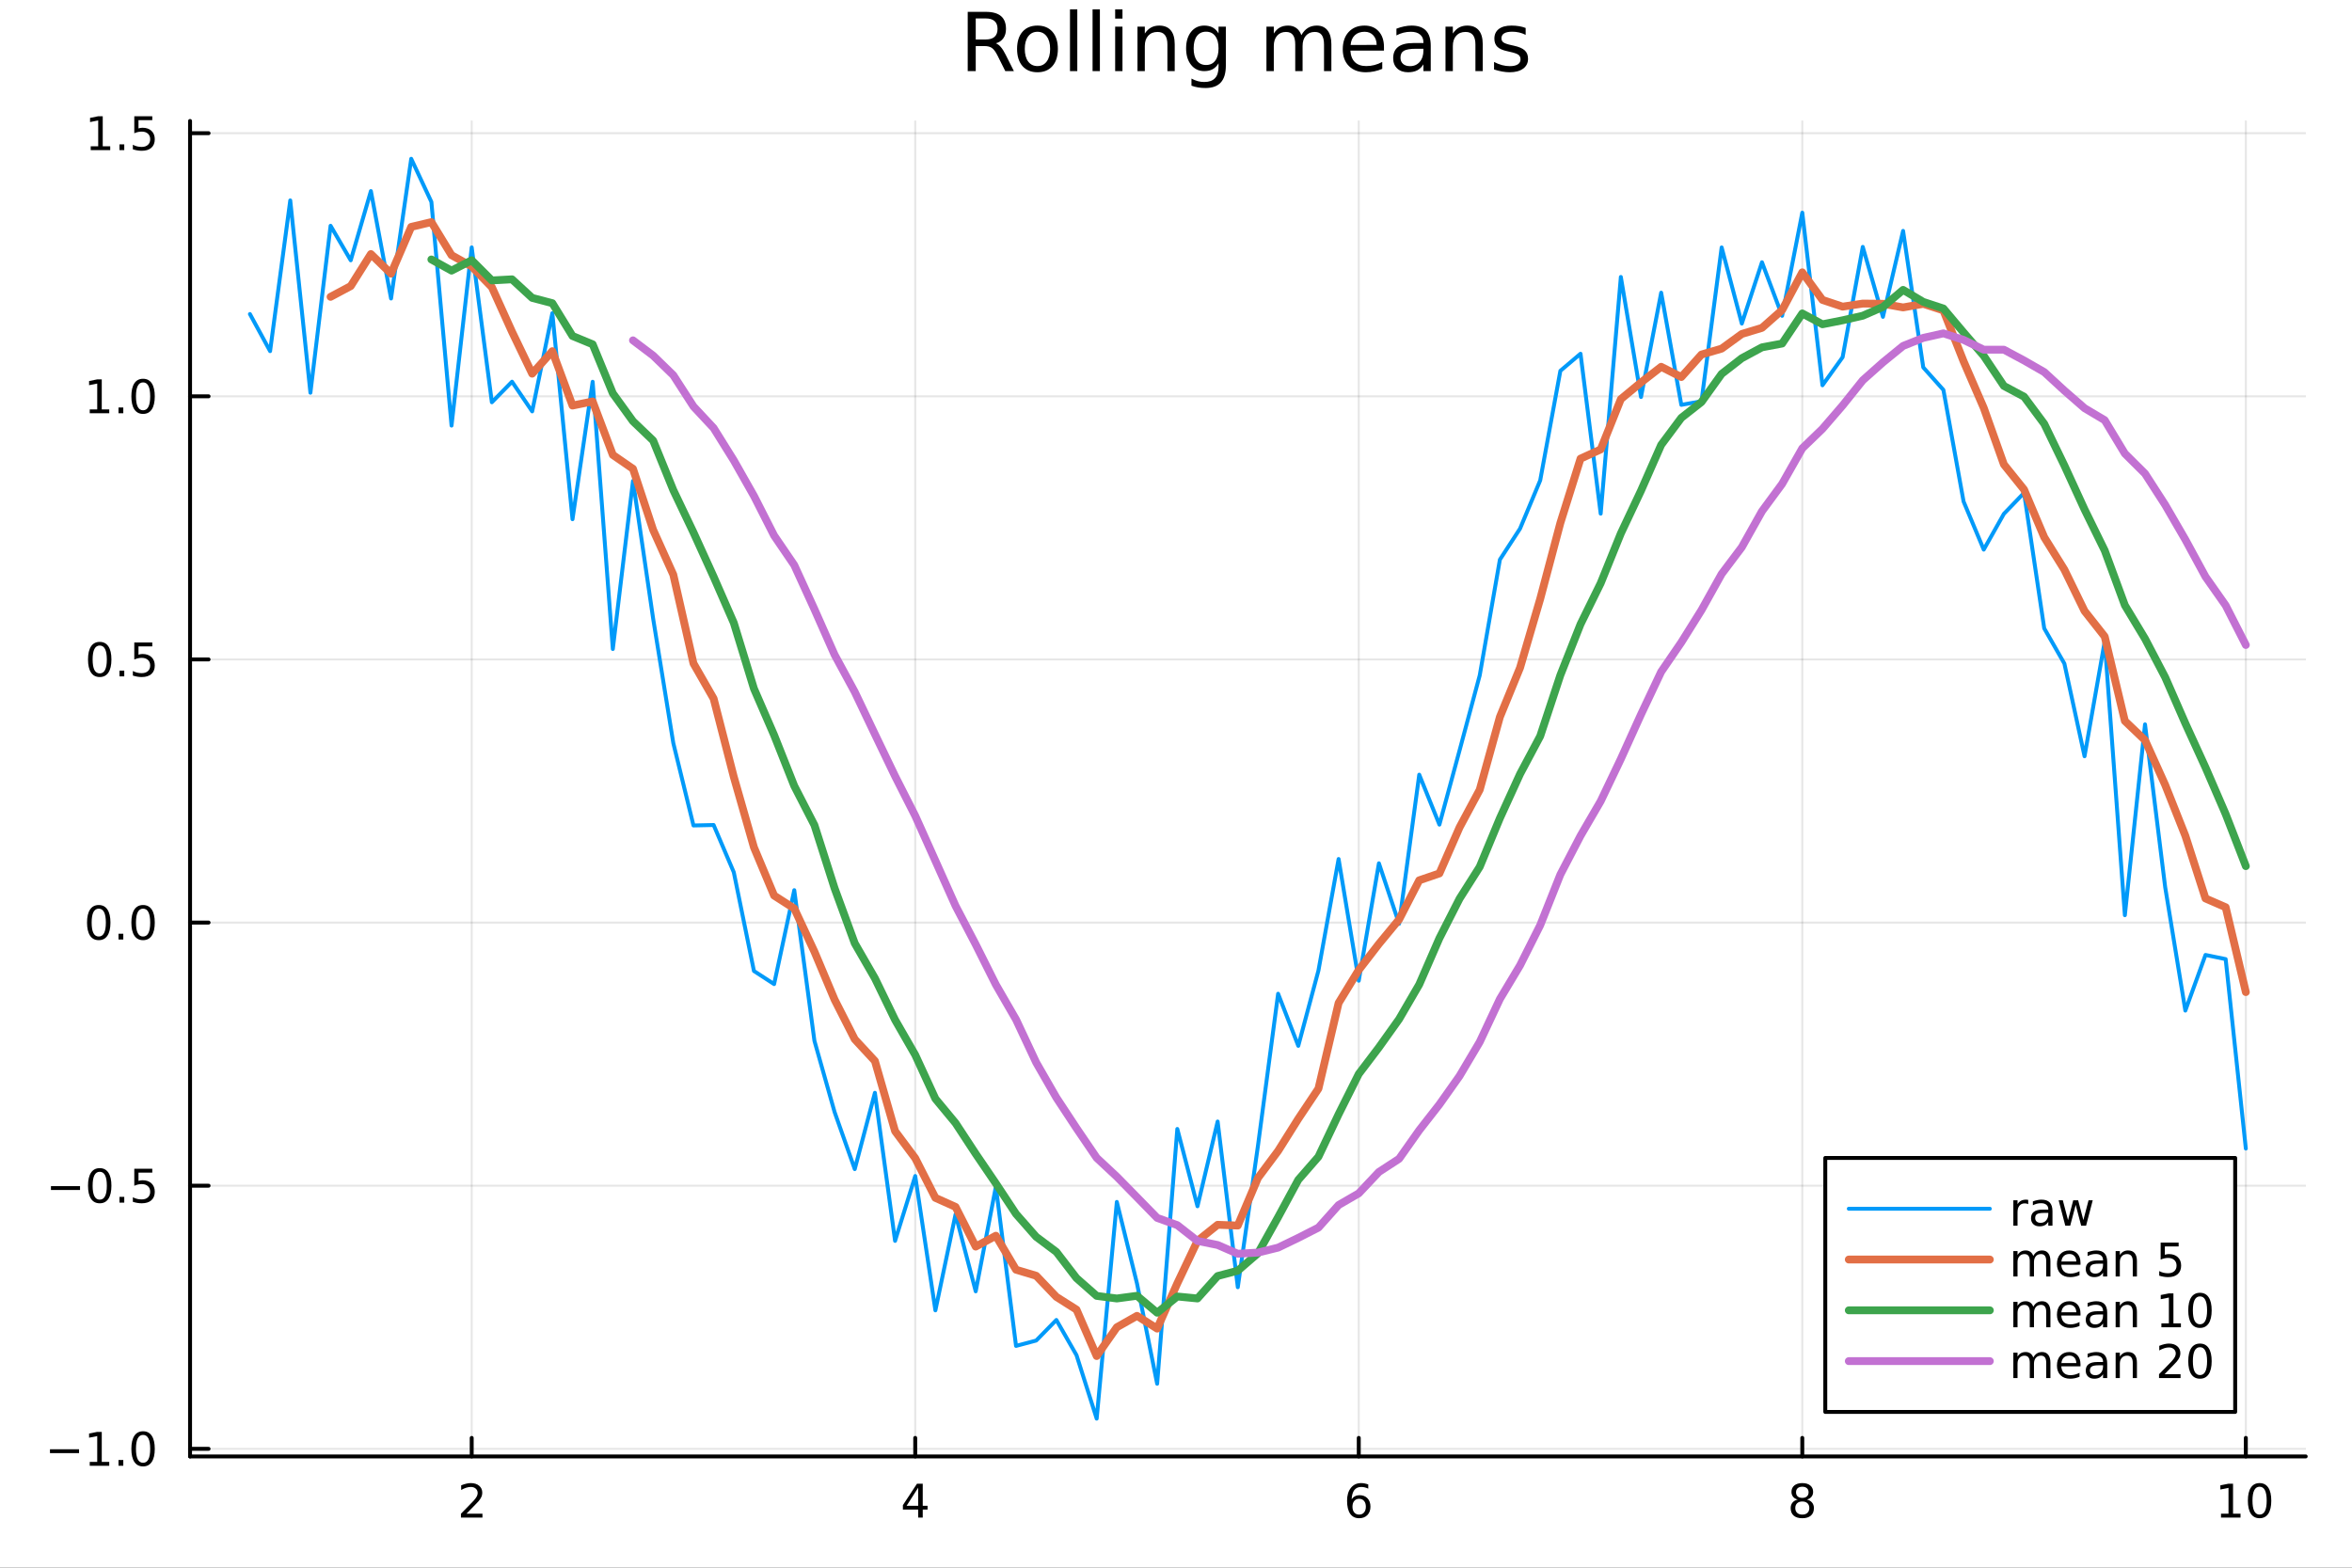 <?xml version="1.0" encoding="utf-8"?>
<svg xmlns="http://www.w3.org/2000/svg" xmlns:xlink="http://www.w3.org/1999/xlink" width="600" height="400" viewBox="0 0 2400 1600">
<rect x="0" y="0" width="2400" height="1600" fill="#333333" stroke="none"/>
<defs>
  <clipPath id="clip410">
    <rect x="0" y="0" width="2400" height="1600"/>
  </clipPath>
</defs>
<path clip-path="url(#clip410)" d="M0 1600 L2400 1600 L2400 0 L0 0  Z" fill="#ffffff" fill-rule="evenodd" fill-opacity="1"/>
<defs>
  <clipPath id="clip411">
    <rect x="480" y="0" width="1681" height="1600"/>
  </clipPath>
</defs>
<path clip-path="url(#clip410)" d="M193.936 1486.45 L2352.76 1486.45 L2352.76 123.472 L193.936 123.472  Z" fill="#ffffff" fill-rule="evenodd" fill-opacity="1"/>
<defs>
  <clipPath id="clip412">
    <rect x="193" y="123" width="2160" height="1364"/>
  </clipPath>
</defs>
<polyline clip-path="url(#clip412)" style="stroke:#000000; stroke-linecap:round; stroke-linejoin:round; stroke-width:2; stroke-opacity:0.1; fill:none" points="481.326,1486.45 481.326,123.472 "/>
<polyline clip-path="url(#clip412)" style="stroke:#000000; stroke-linecap:round; stroke-linejoin:round; stroke-width:2; stroke-opacity:0.1; fill:none" points="933.909,1486.45 933.909,123.472 "/>
<polyline clip-path="url(#clip412)" style="stroke:#000000; stroke-linecap:round; stroke-linejoin:round; stroke-width:2; stroke-opacity:0.1; fill:none" points="1386.49,1486.45 1386.49,123.472 "/>
<polyline clip-path="url(#clip412)" style="stroke:#000000; stroke-linecap:round; stroke-linejoin:round; stroke-width:2; stroke-opacity:0.1; fill:none" points="1839.07,1486.45 1839.07,123.472 "/>
<polyline clip-path="url(#clip412)" style="stroke:#000000; stroke-linecap:round; stroke-linejoin:round; stroke-width:2; stroke-opacity:0.1; fill:none" points="2291.66,1486.45 2291.66,123.472 "/>
<polyline clip-path="url(#clip410)" style="stroke:#000000; stroke-linecap:round; stroke-linejoin:round; stroke-width:4; stroke-opacity:1; fill:none" points="193.936,1486.45 2352.76,1486.45 "/>
<polyline clip-path="url(#clip410)" style="stroke:#000000; stroke-linecap:round; stroke-linejoin:round; stroke-width:4; stroke-opacity:1; fill:none" points="481.326,1486.45 481.326,1467.55 "/>
<polyline clip-path="url(#clip410)" style="stroke:#000000; stroke-linecap:round; stroke-linejoin:round; stroke-width:4; stroke-opacity:1; fill:none" points="933.909,1486.45 933.909,1467.55 "/>
<polyline clip-path="url(#clip410)" style="stroke:#000000; stroke-linecap:round; stroke-linejoin:round; stroke-width:4; stroke-opacity:1; fill:none" points="1386.49,1486.45 1386.49,1467.55 "/>
<polyline clip-path="url(#clip410)" style="stroke:#000000; stroke-linecap:round; stroke-linejoin:round; stroke-width:4; stroke-opacity:1; fill:none" points="1839.07,1486.45 1839.07,1467.55 "/>
<polyline clip-path="url(#clip410)" style="stroke:#000000; stroke-linecap:round; stroke-linejoin:round; stroke-width:4; stroke-opacity:1; fill:none" points="2291.66,1486.45 2291.66,1467.55 "/>
<path clip-path="url(#clip410)" d="M475.979 1544.91 L492.298 1544.91 L492.298 1548.85 L470.354 1548.85 L470.354 1544.91 Q473.016 1542.16 477.599 1537.53 Q482.206 1532.88 483.386 1531.53 Q485.632 1529.01 486.511 1527.27 Q487.414 1525.51 487.414 1523.82 Q487.414 1521.07 485.47 1519.33 Q483.548 1517.6 480.446 1517.6 Q478.247 1517.6 475.794 1518.36 Q473.363 1519.13 470.585 1520.68 L470.585 1515.95 Q473.409 1514.82 475.863 1514.24 Q478.317 1513.66 480.354 1513.66 Q485.724 1513.66 488.919 1516.35 Q492.113 1519.03 492.113 1523.52 Q492.113 1525.65 491.303 1527.57 Q490.516 1529.47 488.409 1532.07 Q487.831 1532.74 484.729 1535.95 Q481.627 1539.15 475.979 1544.91 Z" fill="#000000" fill-rule="nonzero" fill-opacity="1" /><path clip-path="url(#clip410)" d="M936.918 1518.36 L925.113 1536.81 L936.918 1536.81 L936.918 1518.36 M935.691 1514.29 L941.571 1514.29 L941.571 1536.81 L946.501 1536.81 L946.501 1540.7 L941.571 1540.7 L941.571 1548.85 L936.918 1548.85 L936.918 1540.7 L921.316 1540.7 L921.316 1536.19 L935.691 1514.29 Z" fill="#000000" fill-rule="nonzero" fill-opacity="1" /><path clip-path="url(#clip410)" d="M1386.9 1529.7 Q1383.75 1529.7 1381.9 1531.86 Q1380.07 1534.01 1380.07 1537.76 Q1380.07 1541.49 1381.9 1543.66 Q1383.75 1545.82 1386.9 1545.82 Q1390.04 1545.82 1391.87 1543.66 Q1393.73 1541.49 1393.73 1537.76 Q1393.73 1534.01 1391.87 1531.86 Q1390.04 1529.7 1386.9 1529.7 M1396.18 1515.05 L1396.18 1519.31 Q1394.42 1518.48 1392.61 1518.04 Q1390.83 1517.6 1389.07 1517.6 Q1384.44 1517.6 1381.99 1520.72 Q1379.56 1523.85 1379.21 1530.17 Q1380.58 1528.15 1382.64 1527.09 Q1384.7 1526 1387.17 1526 Q1392.38 1526 1395.39 1529.17 Q1398.42 1532.32 1398.42 1537.76 Q1398.42 1543.08 1395.28 1546.3 Q1392.13 1549.52 1386.9 1549.52 Q1380.9 1549.52 1377.73 1544.94 Q1374.56 1540.33 1374.56 1531.6 Q1374.56 1523.41 1378.45 1518.55 Q1382.34 1513.66 1388.89 1513.66 Q1390.65 1513.66 1392.43 1514.01 Q1394.23 1514.36 1396.18 1515.05 Z" fill="#000000" fill-rule="nonzero" fill-opacity="1" /><path clip-path="url(#clip410)" d="M1839.07 1532.44 Q1835.74 1532.44 1833.82 1534.22 Q1831.92 1536 1831.92 1539.13 Q1831.92 1542.25 1833.82 1544.03 Q1835.74 1545.82 1839.07 1545.82 Q1842.41 1545.82 1844.33 1544.03 Q1846.25 1542.23 1846.25 1539.13 Q1846.25 1536 1844.33 1534.22 Q1842.43 1532.44 1839.07 1532.44 M1834.4 1530.45 Q1831.39 1529.7 1829.7 1527.64 Q1828.03 1525.58 1828.03 1522.62 Q1828.03 1518.48 1830.97 1516.07 Q1833.94 1513.66 1839.07 1513.66 Q1844.24 1513.66 1847.18 1516.07 Q1850.12 1518.48 1850.12 1522.62 Q1850.12 1525.58 1848.43 1527.64 Q1846.76 1529.7 1843.77 1530.45 Q1847.15 1531.23 1849.03 1533.52 Q1850.93 1535.82 1850.93 1539.13 Q1850.93 1544.15 1847.85 1546.83 Q1844.79 1549.52 1839.07 1549.52 Q1833.36 1549.52 1830.28 1546.83 Q1827.22 1544.15 1827.22 1539.13 Q1827.22 1535.82 1829.12 1533.52 Q1831.02 1531.23 1834.4 1530.45 M1832.69 1523.06 Q1832.69 1525.75 1834.35 1527.25 Q1836.04 1528.76 1839.07 1528.76 Q1842.08 1528.76 1843.77 1527.25 Q1845.49 1525.75 1845.49 1523.06 Q1845.49 1520.38 1843.77 1518.87 Q1842.08 1517.37 1839.07 1517.37 Q1836.04 1517.37 1834.35 1518.87 Q1832.69 1520.38 1832.69 1523.06 Z" fill="#000000" fill-rule="nonzero" fill-opacity="1" /><path clip-path="url(#clip410)" d="M2266.34 1544.91 L2273.98 1544.91 L2273.98 1518.55 L2265.67 1520.21 L2265.67 1515.95 L2273.94 1514.29 L2278.61 1514.29 L2278.61 1544.91 L2286.25 1544.91 L2286.25 1548.85 L2266.34 1548.85 L2266.34 1544.91 Z" fill="#000000" fill-rule="nonzero" fill-opacity="1" /><path clip-path="url(#clip410)" d="M2305.7 1517.37 Q2302.09 1517.37 2300.26 1520.93 Q2298.45 1524.47 2298.45 1531.6 Q2298.45 1538.71 2300.26 1542.27 Q2302.09 1545.82 2305.7 1545.82 Q2309.33 1545.82 2311.14 1542.27 Q2312.96 1538.71 2312.96 1531.6 Q2312.96 1524.47 2311.14 1520.93 Q2309.33 1517.37 2305.7 1517.37 M2305.7 1513.66 Q2311.51 1513.66 2314.56 1518.27 Q2317.64 1522.85 2317.64 1531.6 Q2317.64 1540.33 2314.56 1544.94 Q2311.51 1549.52 2305.7 1549.52 Q2299.89 1549.52 2296.81 1544.94 Q2293.75 1540.33 2293.75 1531.6 Q2293.75 1522.85 2296.81 1518.27 Q2299.89 1513.66 2305.7 1513.66 Z" fill="#000000" fill-rule="nonzero" fill-opacity="1" /><polyline clip-path="url(#clip412)" style="stroke:#000000; stroke-linecap:round; stroke-linejoin:round; stroke-width:2; stroke-opacity:0.1; fill:none" points="193.936,1478.69 2352.76,1478.69 "/>
<polyline clip-path="url(#clip412)" style="stroke:#000000; stroke-linecap:round; stroke-linejoin:round; stroke-width:2; stroke-opacity:0.1; fill:none" points="193.936,1210.14 2352.76,1210.14 "/>
<polyline clip-path="url(#clip412)" style="stroke:#000000; stroke-linecap:round; stroke-linejoin:round; stroke-width:2; stroke-opacity:0.1; fill:none" points="193.936,941.587 2352.76,941.587 "/>
<polyline clip-path="url(#clip412)" style="stroke:#000000; stroke-linecap:round; stroke-linejoin:round; stroke-width:2; stroke-opacity:0.1; fill:none" points="193.936,673.038 2352.76,673.038 "/>
<polyline clip-path="url(#clip412)" style="stroke:#000000; stroke-linecap:round; stroke-linejoin:round; stroke-width:2; stroke-opacity:0.1; fill:none" points="193.936,404.488 2352.76,404.488 "/>
<polyline clip-path="url(#clip412)" style="stroke:#000000; stroke-linecap:round; stroke-linejoin:round; stroke-width:2; stroke-opacity:0.1; fill:none" points="193.936,135.939 2352.76,135.939 "/>
<polyline clip-path="url(#clip410)" style="stroke:#000000; stroke-linecap:round; stroke-linejoin:round; stroke-width:4; stroke-opacity:1; fill:none" points="193.936,1486.45 193.936,123.472 "/>
<polyline clip-path="url(#clip410)" style="stroke:#000000; stroke-linecap:round; stroke-linejoin:round; stroke-width:4; stroke-opacity:1; fill:none" points="193.936,1478.69 212.834,1478.69 "/>
<polyline clip-path="url(#clip410)" style="stroke:#000000; stroke-linecap:round; stroke-linejoin:round; stroke-width:4; stroke-opacity:1; fill:none" points="193.936,1210.14 212.834,1210.14 "/>
<polyline clip-path="url(#clip410)" style="stroke:#000000; stroke-linecap:round; stroke-linejoin:round; stroke-width:4; stroke-opacity:1; fill:none" points="193.936,941.587 212.834,941.587 "/>
<polyline clip-path="url(#clip410)" style="stroke:#000000; stroke-linecap:round; stroke-linejoin:round; stroke-width:4; stroke-opacity:1; fill:none" points="193.936,673.038 212.834,673.038 "/>
<polyline clip-path="url(#clip410)" style="stroke:#000000; stroke-linecap:round; stroke-linejoin:round; stroke-width:4; stroke-opacity:1; fill:none" points="193.936,404.488 212.834,404.488 "/>
<polyline clip-path="url(#clip410)" style="stroke:#000000; stroke-linecap:round; stroke-linejoin:round; stroke-width:4; stroke-opacity:1; fill:none" points="193.936,135.939 212.834,135.939 "/>
<path clip-path="url(#clip410)" d="M50.992 1479.14 L80.668 1479.14 L80.668 1483.07 L50.992 1483.07 L50.992 1479.14 Z" fill="#000000" fill-rule="nonzero" fill-opacity="1" /><path clip-path="url(#clip410)" d="M91.571 1492.03 L99.21 1492.03 L99.21 1465.66 L90.899 1467.33 L90.899 1463.07 L99.163 1461.41 L103.839 1461.41 L103.839 1492.03 L111.478 1492.03 L111.478 1495.97 L91.571 1495.97 L91.571 1492.03 Z" fill="#000000" fill-rule="nonzero" fill-opacity="1" /><path clip-path="url(#clip410)" d="M120.922 1490.09 L125.807 1490.09 L125.807 1495.97 L120.922 1495.97 L120.922 1490.09 Z" fill="#000000" fill-rule="nonzero" fill-opacity="1" /><path clip-path="url(#clip410)" d="M145.992 1464.48 Q142.381 1464.48 140.552 1468.05 Q138.746 1471.59 138.746 1478.72 Q138.746 1485.83 140.552 1489.39 Q142.381 1492.93 145.992 1492.93 Q149.626 1492.93 151.431 1489.39 Q153.26 1485.83 153.26 1478.72 Q153.26 1471.59 151.431 1468.05 Q149.626 1464.48 145.992 1464.48 M145.992 1460.78 Q151.802 1460.78 154.857 1465.39 Q157.936 1469.97 157.936 1478.72 Q157.936 1487.45 154.857 1492.05 Q151.802 1496.64 145.992 1496.64 Q140.181 1496.64 137.103 1492.05 Q134.047 1487.45 134.047 1478.72 Q134.047 1469.97 137.103 1465.39 Q140.181 1460.78 145.992 1460.78 Z" fill="#000000" fill-rule="nonzero" fill-opacity="1" /><path clip-path="url(#clip410)" d="M51.987 1210.59 L81.663 1210.59 L81.663 1214.52 L51.987 1214.52 L51.987 1210.59 Z" fill="#000000" fill-rule="nonzero" fill-opacity="1" /><path clip-path="url(#clip410)" d="M101.756 1195.94 Q98.145 1195.94 96.316 1199.5 Q94.51 1203.04 94.51 1210.17 Q94.51 1217.28 96.316 1220.84 Q98.145 1224.38 101.756 1224.38 Q105.39 1224.38 107.196 1220.84 Q109.024 1217.28 109.024 1210.17 Q109.024 1203.04 107.196 1199.5 Q105.39 1195.94 101.756 1195.94 M101.756 1192.23 Q107.566 1192.23 110.621 1196.84 Q113.7 1201.42 113.7 1210.17 Q113.7 1218.9 110.621 1223.5 Q107.566 1228.09 101.756 1228.09 Q95.946 1228.09 92.867 1223.5 Q89.811 1218.9 89.811 1210.17 Q89.811 1201.42 92.867 1196.84 Q95.946 1192.23 101.756 1192.23 Z" fill="#000000" fill-rule="nonzero" fill-opacity="1" /><path clip-path="url(#clip410)" d="M121.918 1221.54 L126.802 1221.54 L126.802 1227.42 L121.918 1227.42 L121.918 1221.54 Z" fill="#000000" fill-rule="nonzero" fill-opacity="1" /><path clip-path="url(#clip410)" d="M137.033 1192.86 L155.39 1192.86 L155.39 1196.79 L141.316 1196.79 L141.316 1205.26 Q142.334 1204.92 143.353 1204.75 Q144.371 1204.57 145.39 1204.57 Q151.177 1204.57 154.556 1207.74 Q157.936 1210.91 157.936 1216.33 Q157.936 1221.91 154.464 1225.01 Q150.992 1228.09 144.672 1228.09 Q142.496 1228.09 140.228 1227.72 Q137.982 1227.35 135.575 1226.61 L135.575 1221.91 Q137.658 1223.04 139.881 1223.6 Q142.103 1224.15 144.58 1224.15 Q148.584 1224.15 150.922 1222.05 Q153.26 1219.94 153.26 1216.33 Q153.26 1212.72 150.922 1210.61 Q148.584 1208.5 144.58 1208.5 Q142.705 1208.5 140.83 1208.92 Q138.978 1209.34 137.033 1210.22 L137.033 1192.86 Z" fill="#000000" fill-rule="nonzero" fill-opacity="1" /><path clip-path="url(#clip410)" d="M100.76 927.386 Q97.149 927.386 95.321 930.951 Q93.515 934.492 93.515 941.622 Q93.515 948.728 95.321 952.293 Q97.149 955.835 100.76 955.835 Q104.395 955.835 106.2 952.293 Q108.029 948.728 108.029 941.622 Q108.029 934.492 106.2 930.951 Q104.395 927.386 100.76 927.386 M100.76 923.682 Q106.571 923.682 109.626 928.289 Q112.705 932.872 112.705 941.622 Q112.705 950.349 109.626 954.955 Q106.571 959.538 100.76 959.538 Q94.95 959.538 91.871 954.955 Q88.816 950.349 88.816 941.622 Q88.816 932.872 91.871 928.289 Q94.95 923.682 100.76 923.682 Z" fill="#000000" fill-rule="nonzero" fill-opacity="1" /><path clip-path="url(#clip410)" d="M120.922 952.987 L125.807 952.987 L125.807 958.867 L120.922 958.867 L120.922 952.987 Z" fill="#000000" fill-rule="nonzero" fill-opacity="1" /><path clip-path="url(#clip410)" d="M145.992 927.386 Q142.381 927.386 140.552 930.951 Q138.746 934.492 138.746 941.622 Q138.746 948.728 140.552 952.293 Q142.381 955.835 145.992 955.835 Q149.626 955.835 151.431 952.293 Q153.26 948.728 153.26 941.622 Q153.26 934.492 151.431 930.951 Q149.626 927.386 145.992 927.386 M145.992 923.682 Q151.802 923.682 154.857 928.289 Q157.936 932.872 157.936 941.622 Q157.936 950.349 154.857 954.955 Q151.802 959.538 145.992 959.538 Q140.181 959.538 137.103 954.955 Q134.047 950.349 134.047 941.622 Q134.047 932.872 137.103 928.289 Q140.181 923.682 145.992 923.682 Z" fill="#000000" fill-rule="nonzero" fill-opacity="1" /><path clip-path="url(#clip410)" d="M101.756 658.836 Q98.145 658.836 96.316 662.401 Q94.51 665.943 94.51 673.072 Q94.51 680.179 96.316 683.744 Q98.145 687.285 101.756 687.285 Q105.39 687.285 107.196 683.744 Q109.024 680.179 109.024 673.072 Q109.024 665.943 107.196 662.401 Q105.39 658.836 101.756 658.836 M101.756 655.133 Q107.566 655.133 110.621 659.739 Q113.7 664.323 113.7 673.072 Q113.7 681.799 110.621 686.406 Q107.566 690.989 101.756 690.989 Q95.946 690.989 92.867 686.406 Q89.811 681.799 89.811 673.072 Q89.811 664.323 92.867 659.739 Q95.946 655.133 101.756 655.133 Z" fill="#000000" fill-rule="nonzero" fill-opacity="1" /><path clip-path="url(#clip410)" d="M121.918 684.438 L126.802 684.438 L126.802 690.318 L121.918 690.318 L121.918 684.438 Z" fill="#000000" fill-rule="nonzero" fill-opacity="1" /><path clip-path="url(#clip410)" d="M137.033 655.758 L155.39 655.758 L155.39 659.693 L141.316 659.693 L141.316 668.165 Q142.334 667.818 143.353 667.656 Q144.371 667.471 145.39 667.471 Q151.177 667.471 154.556 670.642 Q157.936 673.813 157.936 679.23 Q157.936 684.809 154.464 687.91 Q150.992 690.989 144.672 690.989 Q142.496 690.989 140.228 690.619 Q137.982 690.248 135.575 689.508 L135.575 684.809 Q137.658 685.943 139.881 686.498 Q142.103 687.054 144.58 687.054 Q148.584 687.054 150.922 684.947 Q153.26 682.841 153.26 679.23 Q153.26 675.619 150.922 673.512 Q148.584 671.406 144.58 671.406 Q142.705 671.406 140.83 671.822 Q138.978 672.239 137.033 673.119 L137.033 655.758 Z" fill="#000000" fill-rule="nonzero" fill-opacity="1" /><path clip-path="url(#clip410)" d="M91.571 417.833 L99.21 417.833 L99.21 391.468 L90.899 393.134 L90.899 388.875 L99.163 387.208 L103.839 387.208 L103.839 417.833 L111.478 417.833 L111.478 421.768 L91.571 421.768 L91.571 417.833 Z" fill="#000000" fill-rule="nonzero" fill-opacity="1" /><path clip-path="url(#clip410)" d="M120.922 415.889 L125.807 415.889 L125.807 421.768 L120.922 421.768 L120.922 415.889 Z" fill="#000000" fill-rule="nonzero" fill-opacity="1" /><path clip-path="url(#clip410)" d="M145.992 390.287 Q142.381 390.287 140.552 393.852 Q138.746 397.394 138.746 404.523 Q138.746 411.63 140.552 415.194 Q142.381 418.736 145.992 418.736 Q149.626 418.736 151.431 415.194 Q153.26 411.63 153.26 404.523 Q153.26 397.394 151.431 393.852 Q149.626 390.287 145.992 390.287 M145.992 386.583 Q151.802 386.583 154.857 391.19 Q157.936 395.773 157.936 404.523 Q157.936 413.25 154.857 417.856 Q151.802 422.44 145.992 422.44 Q140.181 422.44 137.103 417.856 Q134.047 413.25 134.047 404.523 Q134.047 395.773 137.103 391.19 Q140.181 386.583 145.992 386.583 Z" fill="#000000" fill-rule="nonzero" fill-opacity="1" /><path clip-path="url(#clip410)" d="M92.566 149.284 L100.205 149.284 L100.205 122.918 L91.895 124.585 L91.895 120.326 L100.159 118.659 L104.834 118.659 L104.834 149.284 L112.473 149.284 L112.473 153.219 L92.566 153.219 L92.566 149.284 Z" fill="#000000" fill-rule="nonzero" fill-opacity="1" /><path clip-path="url(#clip410)" d="M121.918 147.339 L126.802 147.339 L126.802 153.219 L121.918 153.219 L121.918 147.339 Z" fill="#000000" fill-rule="nonzero" fill-opacity="1" /><path clip-path="url(#clip410)" d="M137.033 118.659 L155.39 118.659 L155.39 122.594 L141.316 122.594 L141.316 131.066 Q142.334 130.719 143.353 130.557 Q144.371 130.372 145.39 130.372 Q151.177 130.372 154.556 133.543 Q157.936 136.715 157.936 142.131 Q157.936 147.71 154.464 150.812 Q150.992 153.89 144.672 153.89 Q142.496 153.89 140.228 153.52 Q137.982 153.15 135.575 152.409 L135.575 147.71 Q137.658 148.844 139.881 149.4 Q142.103 149.955 144.58 149.955 Q148.584 149.955 150.922 147.849 Q153.26 145.742 153.26 142.131 Q153.26 138.52 150.922 136.414 Q148.584 134.307 144.58 134.307 Q142.705 134.307 140.83 134.724 Q138.978 135.14 137.033 136.02 L137.033 118.659 Z" fill="#000000" fill-rule="nonzero" fill-opacity="1" /><path clip-path="url(#clip410)" d="M1016.15 44.22 Q1018.79 45.111 1021.26 48.028 Q1023.77 50.944 1026.28 56.048 L1034.59 72.576 L1025.8 72.576 L1018.06 57.061 Q1015.06 50.985 1012.22 49 Q1009.43 47.015 1004.57 47.015 L995.656 47.015 L995.656 72.576 L987.474 72.576 L987.474 12.096 L1005.95 12.096 Q1016.32 12.096 1021.42 16.43 Q1026.52 20.765 1026.52 29.515 Q1026.52 35.227 1023.85 38.994 Q1021.22 42.761 1016.15 44.22 M995.656 18.82 L995.656 40.29 L1005.95 40.29 Q1011.86 40.29 1014.86 37.576 Q1017.9 34.822 1017.9 29.515 Q1017.9 24.208 1014.86 21.535 Q1011.86 18.82 1005.95 18.82 L995.656 18.82 Z" fill="#000000" fill-rule="nonzero" fill-opacity="1" /><path clip-path="url(#clip410)" d="M1058.65 32.431 Q1052.65 32.431 1049.17 37.131 Q1045.69 41.789 1045.69 49.931 Q1045.69 58.074 1049.13 62.773 Q1052.61 67.431 1058.65 67.431 Q1064.6 67.431 1068.09 62.732 Q1071.57 58.033 1071.57 49.931 Q1071.57 41.87 1068.09 37.171 Q1064.6 32.431 1058.65 32.431 M1058.65 26.112 Q1068.37 26.112 1073.92 32.431 Q1079.47 38.751 1079.47 49.931 Q1079.47 61.071 1073.92 67.431 Q1068.37 73.751 1058.65 73.751 Q1048.89 73.751 1043.34 67.431 Q1037.83 61.071 1037.83 49.931 Q1037.83 38.751 1043.34 32.431 Q1048.89 26.112 1058.65 26.112 Z" fill="#000000" fill-rule="nonzero" fill-opacity="1" /><path clip-path="url(#clip410)" d="M1091.82 9.544 L1099.28 9.544 L1099.28 72.576 L1091.82 72.576 L1091.82 9.544 Z" fill="#000000" fill-rule="nonzero" fill-opacity="1" /><path clip-path="url(#clip410)" d="M1114.87 9.544 L1122.33 9.544 L1122.33 72.576 L1114.87 72.576 L1114.87 9.544 Z" fill="#000000" fill-rule="nonzero" fill-opacity="1" /><path clip-path="url(#clip410)" d="M1137.92 27.206 L1145.38 27.206 L1145.38 72.576 L1137.92 72.576 L1137.92 27.206 M1137.92 9.544 L1145.38 9.544 L1145.38 18.983 L1137.92 18.983 L1137.92 9.544 Z" fill="#000000" fill-rule="nonzero" fill-opacity="1" /><path clip-path="url(#clip410)" d="M1198.69 45.192 L1198.69 72.576 L1191.23 72.576 L1191.23 45.435 Q1191.23 38.994 1188.72 35.794 Q1186.21 32.594 1181.19 32.594 Q1175.15 32.594 1171.67 36.442 Q1168.18 40.29 1168.18 46.934 L1168.18 72.576 L1160.69 72.576 L1160.69 27.206 L1168.18 27.206 L1168.18 34.254 Q1170.86 30.163 1174.46 28.138 Q1178.11 26.112 1182.85 26.112 Q1190.67 26.112 1194.68 30.973 Q1198.69 35.794 1198.69 45.192 Z" fill="#000000" fill-rule="nonzero" fill-opacity="1" /><path clip-path="url(#clip410)" d="M1243.41 49.364 Q1243.41 41.263 1240.05 36.806 Q1236.73 32.35 1230.69 32.35 Q1224.69 32.35 1221.33 36.806 Q1218.01 41.263 1218.01 49.364 Q1218.01 57.426 1221.33 61.882 Q1224.69 66.338 1230.69 66.338 Q1236.73 66.338 1240.05 61.882 Q1243.41 57.426 1243.41 49.364 M1250.86 66.945 Q1250.86 78.531 1245.72 84.162 Q1240.57 89.833 1229.96 89.833 Q1226.03 89.833 1222.55 89.225 Q1219.06 88.658 1215.78 87.443 L1215.78 80.192 Q1219.06 81.974 1222.26 82.825 Q1225.46 83.675 1228.79 83.675 Q1236.12 83.675 1239.76 79.827 Q1243.41 76.019 1243.41 68.282 L1243.41 64.596 Q1241.1 68.606 1237.5 70.591 Q1233.89 72.576 1228.87 72.576 Q1220.52 72.576 1215.42 66.216 Q1210.31 59.856 1210.31 49.364 Q1210.31 38.832 1215.42 32.472 Q1220.52 26.112 1228.87 26.112 Q1233.89 26.112 1237.5 28.097 Q1241.1 30.082 1243.41 34.092 L1243.41 27.206 L1250.86 27.206 L1250.86 66.945 Z" fill="#000000" fill-rule="nonzero" fill-opacity="1" /><path clip-path="url(#clip410)" d="M1327.91 35.915 Q1330.71 30.892 1334.6 28.502 Q1338.48 26.112 1343.75 26.112 Q1350.84 26.112 1354.69 31.095 Q1358.54 36.037 1358.54 45.192 L1358.54 72.576 L1351.04 72.576 L1351.04 45.435 Q1351.04 38.913 1348.73 35.753 Q1346.42 32.594 1341.68 32.594 Q1335.89 32.594 1332.53 36.442 Q1329.17 40.29 1329.17 46.934 L1329.17 72.576 L1321.67 72.576 L1321.67 45.435 Q1321.67 38.873 1319.36 35.753 Q1317.06 32.594 1312.23 32.594 Q1306.52 32.594 1303.16 36.482 Q1299.8 40.331 1299.8 46.934 L1299.8 72.576 L1292.3 72.576 L1292.3 27.206 L1299.8 27.206 L1299.8 34.254 Q1302.35 30.082 1305.92 28.097 Q1309.48 26.112 1314.38 26.112 Q1319.32 26.112 1322.77 28.624 Q1326.25 31.135 1327.91 35.915 Z" fill="#000000" fill-rule="nonzero" fill-opacity="1" /><path clip-path="url(#clip410)" d="M1412.21 48.028 L1412.21 51.673 L1377.94 51.673 Q1378.43 59.37 1382.56 63.421 Q1386.73 67.431 1394.14 67.431 Q1398.44 67.431 1402.45 66.378 Q1406.5 65.325 1410.47 63.218 L1410.47 70.267 Q1406.46 71.968 1402.25 72.86 Q1398.03 73.751 1393.7 73.751 Q1382.84 73.751 1376.48 67.431 Q1370.16 61.112 1370.16 50.337 Q1370.16 39.197 1376.16 32.675 Q1382.19 26.112 1392.4 26.112 Q1401.56 26.112 1406.86 32.026 Q1412.21 37.9 1412.21 48.028 M1404.76 45.84 Q1404.68 39.723 1401.31 36.077 Q1397.99 32.431 1392.48 32.431 Q1386.24 32.431 1382.48 35.956 Q1378.75 39.48 1378.18 45.88 L1404.76 45.84 Z" fill="#000000" fill-rule="nonzero" fill-opacity="1" /><path clip-path="url(#clip410)" d="M1445.06 49.769 Q1436.03 49.769 1432.55 51.835 Q1429.06 53.901 1429.06 58.884 Q1429.06 62.854 1431.66 65.203 Q1434.29 67.512 1438.78 67.512 Q1444.98 67.512 1448.71 63.137 Q1452.48 58.722 1452.48 51.43 L1452.48 49.769 L1445.06 49.769 M1459.93 46.691 L1459.93 72.576 L1452.48 72.576 L1452.48 65.689 Q1449.92 69.821 1446.12 71.806 Q1442.31 73.751 1436.8 73.751 Q1429.83 73.751 1425.7 69.862 Q1421.61 65.933 1421.61 59.37 Q1421.61 51.714 1426.71 47.825 Q1431.86 43.936 1442.03 43.936 L1452.48 43.936 L1452.48 43.207 Q1452.48 38.062 1449.07 35.267 Q1445.71 32.431 1439.6 32.431 Q1435.71 32.431 1432.02 33.363 Q1428.33 34.295 1424.93 36.158 L1424.93 29.272 Q1429.02 27.692 1432.87 26.922 Q1436.72 26.112 1440.36 26.112 Q1450.21 26.112 1455.07 31.216 Q1459.93 36.32 1459.93 46.691 Z" fill="#000000" fill-rule="nonzero" fill-opacity="1" /><path clip-path="url(#clip410)" d="M1513 45.192 L1513 72.576 L1505.54 72.576 L1505.54 45.435 Q1505.54 38.994 1503.03 35.794 Q1500.52 32.594 1495.5 32.594 Q1489.46 32.594 1485.98 36.442 Q1482.49 40.29 1482.49 46.934 L1482.49 72.576 L1475 72.576 L1475 27.206 L1482.49 27.206 L1482.49 34.254 Q1485.17 30.163 1488.77 28.138 Q1492.42 26.112 1497.16 26.112 Q1504.98 26.112 1508.99 30.973 Q1513 35.794 1513 45.192 Z" fill="#000000" fill-rule="nonzero" fill-opacity="1" /><path clip-path="url(#clip410)" d="M1556.79 28.543 L1556.79 35.591 Q1553.63 33.971 1550.23 33.161 Q1546.82 32.35 1543.18 32.35 Q1537.63 32.35 1534.83 34.052 Q1532.08 35.753 1532.08 39.156 Q1532.08 41.749 1534.06 43.248 Q1536.05 44.706 1542.04 46.043 L1544.59 46.61 Q1552.53 48.311 1555.86 51.43 Q1559.22 54.509 1559.22 60.059 Q1559.22 66.378 1554.2 70.064 Q1549.21 73.751 1540.46 73.751 Q1536.82 73.751 1532.85 73.022 Q1528.92 72.333 1524.54 70.915 L1524.54 63.218 Q1528.67 65.365 1532.68 66.459 Q1536.7 67.512 1540.62 67.512 Q1545.89 67.512 1548.73 65.73 Q1551.56 63.907 1551.56 60.626 Q1551.56 57.588 1549.5 55.967 Q1547.47 54.347 1540.54 52.848 L1537.95 52.24 Q1531.02 50.782 1527.95 47.785 Q1524.87 44.746 1524.87 39.48 Q1524.87 33.08 1529.4 29.596 Q1533.94 26.112 1542.29 26.112 Q1546.42 26.112 1550.06 26.72 Q1553.71 27.327 1556.79 28.543 Z" fill="#000000" fill-rule="nonzero" fill-opacity="1" /><polyline clip-path="url(#clip412)" style="stroke:#009af9; stroke-linecap:round; stroke-linejoin:round; stroke-width:4; stroke-opacity:1; fill:none" points="255.035,320.535 275.607,358.373 296.179,204.553 316.751,400.826 337.322,230.428 357.894,265.684 378.466,195.009 399.038,304.66 419.61,162.047 440.182,206.048 460.754,434.346 481.326,252.504 501.898,410.553 522.47,389.562 543.042,419.869 563.614,319.608 584.186,529.92 604.758,389.632 625.33,662.387 645.902,490.816 666.474,631.364 687.046,758.387 707.617,842.474 728.189,842.003 748.761,890.207 769.333,991.011 789.905,1004.39 810.477,908.51 831.049,1062.26 851.621,1134.98 872.193,1193.2 892.765,1115.33 913.337,1266.46 933.909,1200.28 954.481,1337.36 975.053,1239.4 995.625,1317.96 1016.2,1211.06 1036.77,1373.65 1057.34,1368.17 1077.91,1347.17 1098.48,1383.11 1119.06,1447.87 1139.63,1226.7 1160.2,1309.93 1180.77,1412.28 1201.34,1152.23 1221.92,1231.13 1242.49,1144.65 1263.06,1313.76 1283.63,1169.39 1304.2,1014.22 1324.78,1067.41 1345.35,990.555 1365.92,876.708 1386.49,1000.93 1407.06,881.112 1427.64,942.832 1448.21,790.641 1468.78,841.619 1489.35,765.854 1509.92,689.308 1530.5,571.167 1551.07,539.498 1571.64,490.272 1592.21,378.474 1612.78,361.031 1633.35,524.251 1653.93,282.672 1674.5,405.174 1695.07,298.712 1715.64,413.197 1736.21,409.514 1756.79,252.522 1777.36,330.263 1797.93,267.661 1818.5,322.307 1839.07,217.058 1859.65,393.224 1880.22,364.562 1900.79,251.986 1921.36,323.368 1941.93,235.646 1962.51,374.966 1983.08,397.969 2003.65,511.854 2024.22,560.943 2044.79,524.417 2065.37,503.048 2085.94,641.3 2106.51,677.256 2127.08,771.858 2147.65,654.732 2168.23,934.059 2188.8,739.301 2209.37,905.46 2229.94,1031.41 2250.51,974.628 2271.09,978.883 2291.66,1172.22 "/>
<polyline clip-path="url(#clip412)" style="stroke:#e26f46; stroke-linecap:round; stroke-linejoin:round; stroke-width:8; stroke-opacity:1; fill:none" points="337.322,302.943 357.894,291.973 378.466,259.3 399.038,279.322 419.61,231.566 440.182,226.69 460.754,260.422 481.326,271.921 501.898,293.1 522.47,338.603 543.042,381.367 563.614,358.419 584.186,413.902 604.758,409.718 625.33,464.283 645.902,478.473 666.474,540.824 687.046,586.517 707.617,677.086 728.189,713.009 748.761,792.887 769.333,864.816 789.905,914.017 810.477,927.224 831.049,971.275 851.621,1020.23 872.193,1060.67 892.765,1082.86 913.337,1154.45 933.909,1182.05 954.481,1222.53 975.053,1231.77 995.625,1272.29 1016.2,1261.21 1036.77,1295.89 1057.34,1302.05 1077.91,1323.6 1098.48,1336.63 1119.06,1383.99 1139.63,1354.61 1160.2,1342.96 1180.77,1355.98 1201.34,1309.8 1221.92,1266.45 1242.49,1250.04 1263.06,1250.81 1283.63,1202.23 1304.2,1174.63 1324.78,1141.89 1345.35,1111.07 1365.92,1023.66 1386.49,989.965 1407.06,963.343 1427.64,938.427 1448.21,898.444 1468.78,891.427 1489.35,844.412 1509.92,806.051 1530.5,731.718 1551.07,681.489 1571.64,611.22 1592.21,533.744 1612.78,468.088 1633.35,458.705 1653.93,407.34 1674.5,390.32 1695.07,374.368 1715.64,384.801 1736.21,361.854 1756.79,355.824 1777.36,340.842 1797.93,334.631 1818.5,316.453 1839.07,277.962 1859.65,306.102 1880.22,312.962 1900.79,309.827 1921.36,310.04 1941.93,313.757 1962.51,310.105 1983.08,316.787 2003.65,368.76 2024.22,416.275 2044.79,474.03 2065.37,499.646 2085.94,548.312 2106.51,581.393 2127.08,623.576 2147.65,649.639 2168.23,735.841 2188.8,755.441 2209.37,801.082 2229.94,852.992 2250.51,916.971 2271.09,925.936 2291.66,1012.52 "/>
<polyline clip-path="url(#clip412)" style="stroke:#3da44d; stroke-linecap:round; stroke-linejoin:round; stroke-width:8; stroke-opacity:1; fill:none" points="440.182,264.816 460.754,276.198 481.326,265.611 501.898,286.211 522.47,285.084 543.042,304.028 563.614,309.421 584.186,342.912 604.758,351.409 625.33,401.443 645.902,429.92 666.474,449.622 687.046,500.21 707.617,543.402 728.189,588.646 748.761,635.68 769.333,702.82 789.905,750.267 810.477,802.155 831.049,842.142 851.621,906.558 872.193,962.742 892.765,998.437 913.337,1040.84 933.909,1076.66 954.481,1121.38 975.053,1146.22 995.625,1177.58 1016.2,1207.83 1036.77,1238.97 1057.34,1262.29 1077.91,1277.69 1098.48,1304.46 1119.06,1322.6 1139.63,1325.25 1160.2,1322.5 1180.77,1339.79 1201.34,1323.22 1221.92,1325.22 1242.49,1302.32 1263.06,1296.88 1283.63,1279.11 1304.2,1242.22 1324.78,1204.17 1345.35,1180.56 1365.92,1137.23 1386.49,1096.1 1407.06,1068.99 1427.64,1040.16 1448.21,1004.76 1468.78,957.542 1489.35,917.188 1509.92,884.697 1530.5,835.072 1551.07,789.967 1571.64,751.323 1592.21,689.078 1612.78,637.07 1633.35,595.212 1653.93,544.415 1674.5,500.77 1695.07,454.056 1715.64,426.445 1736.21,410.28 1756.79,381.582 1777.36,365.581 1797.93,354.5 1818.5,350.627 1839.07,319.908 1859.65,330.963 1880.22,326.902 1900.79,322.229 1921.36,313.246 1941.93,295.86 1962.51,308.104 1983.08,314.875 2003.65,339.294 2024.22,363.158 2044.79,393.893 2065.37,404.876 2085.94,432.55 2106.51,475.077 2127.08,519.926 2147.65,561.834 2168.23,617.744 2188.8,651.877 2209.37,691.237 2229.94,738.284 2250.51,783.305 2271.09,830.889 2291.66,883.981 "/>
<polyline clip-path="url(#clip412)" style="stroke:#c271d2; stroke-linecap:round; stroke-linejoin:round; stroke-width:8; stroke-opacity:1; fill:none" points="645.902,347.368 666.474,362.91 687.046,382.91 707.617,414.806 728.189,436.865 748.761,469.854 769.333,506.12 789.905,546.589 810.477,576.782 831.049,621.792 851.621,668.239 872.193,706.182 892.765,749.323 913.337,792.119 933.909,832.655 954.481,878.53 975.053,924.519 995.625,963.921 1016.2,1004.99 1036.77,1040.56 1057.34,1084.42 1077.91,1120.21 1098.48,1151.45 1119.06,1181.72 1139.63,1200.95 1160.2,1221.94 1180.77,1243 1201.34,1250.4 1221.92,1266.53 1242.49,1270.65 1263.06,1279.59 1283.63,1278.4 1304.2,1273.34 1324.78,1263.39 1345.35,1252.9 1365.92,1229.87 1386.49,1217.94 1407.06,1196.1 1427.64,1182.69 1448.21,1153.54 1468.78,1127.21 1489.35,1098.15 1509.92,1063.46 1530.5,1019.62 1551.07,985.261 1571.64,944.278 1592.21,892.588 1612.78,853.028 1633.35,817.684 1653.93,774.585 1674.5,729.156 1695.07,685.622 1715.64,655.571 1736.21,622.676 1756.79,585.774 1777.36,558.452 1797.93,521.789 1818.5,493.848 1839.07,457.56 1859.65,437.689 1880.22,413.836 1900.79,388.143 1921.36,369.846 1941.93,353.07 1962.51,344.843 1983.08,340.228 2003.65,346.897 2024.22,356.892 2044.79,356.901 2065.37,367.919 2085.94,379.726 2106.51,398.653 2127.08,416.586 2147.65,428.847 2168.23,462.924 2188.8,483.376 2209.37,515.266 2229.94,550.721 2250.51,588.599 2271.09,617.882 2291.66,658.265 "/>
<path clip-path="url(#clip410)" d="M1862.53 1441.02 L2280.8 1441.02 L2280.8 1181.82 L1862.53 1181.82  Z" fill="#ffffff" fill-rule="evenodd" fill-opacity="1"/>
<polyline clip-path="url(#clip410)" style="stroke:#000000; stroke-linecap:round; stroke-linejoin:round; stroke-width:4; stroke-opacity:1; fill:none" points="1862.53,1441.02 2280.8,1441.02 2280.8,1181.82 1862.53,1181.82 1862.53,1441.02 "/>
<polyline clip-path="url(#clip410)" style="stroke:#009af9; stroke-linecap:round; stroke-linejoin:round; stroke-width:4; stroke-opacity:1; fill:none" points="1886.52,1233.66 2030.44,1233.66 "/>
<path clip-path="url(#clip410)" d="M2069.61 1228.99 Q2068.89 1228.57 2068.04 1228.39 Q2067.2 1228.18 2066.18 1228.18 Q2062.57 1228.18 2060.63 1230.54 Q2058.71 1232.88 2058.71 1237.28 L2058.71 1250.94 L2054.43 1250.94 L2054.43 1225.01 L2058.71 1225.01 L2058.71 1229.04 Q2060.05 1226.68 2062.2 1225.54 Q2064.36 1224.38 2067.43 1224.38 Q2067.87 1224.38 2068.41 1224.45 Q2068.94 1224.5 2069.59 1224.62 L2069.61 1228.99 Z" fill="#000000" fill-rule="nonzero" fill-opacity="1" /><path clip-path="url(#clip410)" d="M2085.86 1237.9 Q2080.7 1237.9 2078.71 1239.08 Q2076.72 1240.26 2076.72 1243.11 Q2076.72 1245.38 2078.2 1246.72 Q2079.7 1248.04 2082.27 1248.04 Q2085.81 1248.04 2087.94 1245.54 Q2090.1 1243.02 2090.1 1238.85 L2090.1 1237.9 L2085.86 1237.9 M2094.36 1236.14 L2094.36 1250.94 L2090.1 1250.94 L2090.1 1247 Q2088.64 1249.36 2086.46 1250.5 Q2084.29 1251.61 2081.14 1251.61 Q2077.16 1251.61 2074.8 1249.38 Q2072.46 1247.14 2072.46 1243.39 Q2072.46 1239.01 2075.37 1236.79 Q2078.31 1234.57 2084.12 1234.57 L2090.1 1234.57 L2090.1 1234.15 Q2090.1 1231.21 2088.15 1229.62 Q2086.23 1228 2082.74 1228 Q2080.51 1228 2078.41 1228.53 Q2076.3 1229.06 2074.36 1230.13 L2074.36 1226.19 Q2076.69 1225.29 2078.89 1224.85 Q2081.09 1224.38 2083.18 1224.38 Q2088.8 1224.38 2091.58 1227.3 Q2094.36 1230.22 2094.36 1236.14 Z" fill="#000000" fill-rule="nonzero" fill-opacity="1" /><path clip-path="url(#clip410)" d="M2100.65 1225.01 L2104.91 1225.01 L2110.24 1245.24 L2115.54 1225.01 L2120.56 1225.01 L2125.88 1245.24 L2131.18 1225.01 L2135.44 1225.01 L2128.66 1250.94 L2123.64 1250.94 L2118.06 1229.69 L2112.46 1250.94 L2107.43 1250.94 L2100.65 1225.01 Z" fill="#000000" fill-rule="nonzero" fill-opacity="1" /><polyline clip-path="url(#clip410)" style="stroke:#e26f46; stroke-linecap:round; stroke-linejoin:round; stroke-width:8; stroke-opacity:1; fill:none" points="1886.52,1285.5 2030.44,1285.5 "/>
<path clip-path="url(#clip410)" d="M2074.77 1281.83 Q2076.37 1278.96 2078.59 1277.59 Q2080.81 1276.22 2083.82 1276.22 Q2087.87 1276.22 2090.07 1279.07 Q2092.27 1281.9 2092.27 1287.13 L2092.27 1302.78 L2087.99 1302.78 L2087.99 1287.27 Q2087.99 1283.54 2086.67 1281.73 Q2085.35 1279.93 2082.64 1279.93 Q2079.33 1279.93 2077.41 1282.13 Q2075.49 1284.33 2075.49 1288.12 L2075.49 1302.78 L2071.21 1302.78 L2071.21 1287.27 Q2071.21 1283.52 2069.89 1281.73 Q2068.57 1279.93 2065.81 1279.93 Q2062.55 1279.93 2060.63 1282.15 Q2058.71 1284.35 2058.71 1288.12 L2058.71 1302.78 L2054.43 1302.78 L2054.43 1276.85 L2058.71 1276.85 L2058.71 1280.88 Q2060.17 1278.49 2062.2 1277.36 Q2064.24 1276.22 2067.04 1276.22 Q2069.86 1276.22 2071.83 1277.66 Q2073.82 1279.09 2074.77 1281.83 Z" fill="#000000" fill-rule="nonzero" fill-opacity="1" /><path clip-path="url(#clip410)" d="M2122.94 1288.75 L2122.94 1290.83 L2103.36 1290.83 Q2103.64 1295.23 2106 1297.54 Q2108.38 1299.84 2112.62 1299.84 Q2115.07 1299.84 2117.36 1299.23 Q2119.68 1298.63 2121.95 1297.43 L2121.95 1301.46 Q2119.66 1302.43 2117.25 1302.94 Q2114.84 1303.45 2112.36 1303.45 Q2106.16 1303.45 2102.53 1299.84 Q2098.92 1296.22 2098.92 1290.07 Q2098.92 1283.7 2102.34 1279.97 Q2105.79 1276.22 2111.62 1276.22 Q2116.86 1276.22 2119.89 1279.6 Q2122.94 1282.96 2122.94 1288.75 M2118.68 1287.5 Q2118.64 1284 2116.72 1281.92 Q2114.82 1279.84 2111.67 1279.84 Q2108.11 1279.84 2105.95 1281.85 Q2103.82 1283.86 2103.5 1287.52 L2118.68 1287.5 Z" fill="#000000" fill-rule="nonzero" fill-opacity="1" /><path clip-path="url(#clip410)" d="M2141.72 1289.74 Q2136.55 1289.74 2134.56 1290.92 Q2132.57 1292.1 2132.57 1294.95 Q2132.57 1297.22 2134.05 1298.56 Q2135.56 1299.88 2138.13 1299.88 Q2141.67 1299.88 2143.8 1297.38 Q2145.95 1294.86 2145.95 1290.69 L2145.95 1289.74 L2141.72 1289.74 M2150.21 1287.98 L2150.21 1302.78 L2145.95 1302.78 L2145.95 1298.84 Q2144.49 1301.2 2142.32 1302.34 Q2140.14 1303.45 2136.99 1303.45 Q2133.01 1303.45 2130.65 1301.22 Q2128.31 1298.98 2128.31 1295.23 Q2128.31 1290.85 2131.23 1288.63 Q2134.17 1286.41 2139.98 1286.41 L2145.95 1286.41 L2145.95 1285.99 Q2145.95 1283.05 2144.01 1281.46 Q2142.09 1279.84 2138.59 1279.84 Q2136.37 1279.84 2134.26 1280.37 Q2132.16 1280.9 2130.21 1281.97 L2130.21 1278.03 Q2132.55 1277.13 2134.75 1276.69 Q2136.95 1276.22 2139.03 1276.22 Q2144.66 1276.22 2147.43 1279.14 Q2150.21 1282.06 2150.21 1287.98 Z" fill="#000000" fill-rule="nonzero" fill-opacity="1" /><path clip-path="url(#clip410)" d="M2180.54 1287.13 L2180.54 1302.78 L2176.28 1302.78 L2176.28 1287.27 Q2176.28 1283.59 2174.84 1281.76 Q2173.41 1279.93 2170.54 1279.93 Q2167.09 1279.93 2165.1 1282.13 Q2163.11 1284.33 2163.11 1288.12 L2163.11 1302.78 L2158.82 1302.78 L2158.82 1276.85 L2163.11 1276.85 L2163.11 1280.88 Q2164.63 1278.54 2166.69 1277.38 Q2168.78 1276.22 2171.48 1276.22 Q2175.95 1276.22 2178.24 1279 Q2180.54 1281.76 2180.54 1287.13 Z" fill="#000000" fill-rule="nonzero" fill-opacity="1" /><path clip-path="url(#clip410)" d="M2204.75 1268.22 L2223.1 1268.22 L2223.1 1272.15 L2209.03 1272.15 L2209.03 1280.62 Q2210.05 1280.28 2211.07 1280.11 Q2212.09 1279.93 2213.1 1279.93 Q2218.89 1279.93 2222.27 1283.1 Q2225.65 1286.27 2225.65 1291.69 Q2225.65 1297.27 2222.18 1300.37 Q2218.71 1303.45 2212.39 1303.45 Q2210.21 1303.45 2207.94 1303.08 Q2205.7 1302.71 2203.29 1301.97 L2203.29 1297.27 Q2205.37 1298.4 2207.6 1298.96 Q2209.82 1299.51 2212.29 1299.51 Q2216.3 1299.51 2218.64 1297.41 Q2220.98 1295.3 2220.98 1291.69 Q2220.98 1288.08 2218.64 1285.97 Q2216.3 1283.86 2212.29 1283.86 Q2210.42 1283.86 2208.54 1284.28 Q2206.69 1284.7 2204.75 1285.58 L2204.75 1268.22 Z" fill="#000000" fill-rule="nonzero" fill-opacity="1" /><polyline clip-path="url(#clip410)" style="stroke:#3da44d; stroke-linecap:round; stroke-linejoin:round; stroke-width:8; stroke-opacity:1; fill:none" points="1886.52,1337.34 2030.44,1337.34 "/>
<path clip-path="url(#clip410)" d="M2074.77 1333.67 Q2076.37 1330.8 2078.59 1329.43 Q2080.81 1328.06 2083.82 1328.06 Q2087.87 1328.06 2090.07 1330.91 Q2092.27 1333.74 2092.27 1338.97 L2092.27 1354.62 L2087.99 1354.62 L2087.99 1339.11 Q2087.99 1335.38 2086.67 1333.57 Q2085.35 1331.77 2082.64 1331.77 Q2079.33 1331.77 2077.41 1333.97 Q2075.49 1336.17 2075.49 1339.96 L2075.49 1354.62 L2071.21 1354.62 L2071.21 1339.11 Q2071.21 1335.36 2069.89 1333.57 Q2068.57 1331.77 2065.81 1331.77 Q2062.55 1331.77 2060.63 1333.99 Q2058.71 1336.19 2058.71 1339.96 L2058.71 1354.62 L2054.43 1354.62 L2054.43 1328.69 L2058.71 1328.69 L2058.71 1332.72 Q2060.17 1330.33 2062.2 1329.2 Q2064.24 1328.06 2067.04 1328.06 Q2069.86 1328.06 2071.83 1329.5 Q2073.82 1330.93 2074.77 1333.67 Z" fill="#000000" fill-rule="nonzero" fill-opacity="1" /><path clip-path="url(#clip410)" d="M2122.94 1340.59 L2122.94 1342.67 L2103.36 1342.67 Q2103.64 1347.07 2106 1349.38 Q2108.38 1351.68 2112.62 1351.68 Q2115.07 1351.68 2117.36 1351.07 Q2119.68 1350.47 2121.95 1349.27 L2121.95 1353.3 Q2119.66 1354.27 2117.25 1354.78 Q2114.84 1355.29 2112.36 1355.29 Q2106.16 1355.29 2102.53 1351.68 Q2098.92 1348.06 2098.92 1341.91 Q2098.92 1335.54 2102.34 1331.81 Q2105.79 1328.06 2111.62 1328.06 Q2116.86 1328.06 2119.89 1331.44 Q2122.94 1334.8 2122.94 1340.59 M2118.68 1339.34 Q2118.64 1335.84 2116.72 1333.76 Q2114.82 1331.68 2111.67 1331.68 Q2108.11 1331.68 2105.95 1333.69 Q2103.82 1335.7 2103.5 1339.36 L2118.68 1339.34 Z" fill="#000000" fill-rule="nonzero" fill-opacity="1" /><path clip-path="url(#clip410)" d="M2141.72 1341.58 Q2136.55 1341.58 2134.56 1342.76 Q2132.57 1343.94 2132.57 1346.79 Q2132.57 1349.06 2134.05 1350.4 Q2135.56 1351.72 2138.13 1351.72 Q2141.67 1351.72 2143.8 1349.22 Q2145.95 1346.7 2145.95 1342.53 L2145.95 1341.58 L2141.72 1341.58 M2150.21 1339.82 L2150.21 1354.62 L2145.95 1354.62 L2145.95 1350.68 Q2144.49 1353.04 2142.32 1354.18 Q2140.14 1355.29 2136.99 1355.29 Q2133.01 1355.29 2130.65 1353.06 Q2128.31 1350.82 2128.31 1347.07 Q2128.31 1342.69 2131.23 1340.47 Q2134.17 1338.25 2139.98 1338.25 L2145.95 1338.25 L2145.95 1337.83 Q2145.95 1334.89 2144.01 1333.3 Q2142.09 1331.68 2138.59 1331.68 Q2136.37 1331.68 2134.26 1332.21 Q2132.16 1332.74 2130.21 1333.81 L2130.21 1329.87 Q2132.55 1328.97 2134.75 1328.53 Q2136.95 1328.06 2139.03 1328.06 Q2144.66 1328.06 2147.43 1330.98 Q2150.21 1333.9 2150.21 1339.82 Z" fill="#000000" fill-rule="nonzero" fill-opacity="1" /><path clip-path="url(#clip410)" d="M2180.54 1338.97 L2180.54 1354.62 L2176.28 1354.62 L2176.28 1339.11 Q2176.28 1335.43 2174.84 1333.6 Q2173.41 1331.77 2170.54 1331.77 Q2167.09 1331.77 2165.1 1333.97 Q2163.11 1336.17 2163.11 1339.96 L2163.11 1354.62 L2158.82 1354.62 L2158.82 1328.69 L2163.11 1328.69 L2163.11 1332.72 Q2164.63 1330.38 2166.69 1329.22 Q2168.78 1328.06 2171.48 1328.06 Q2175.95 1328.06 2178.24 1330.84 Q2180.54 1333.6 2180.54 1338.97 Z" fill="#000000" fill-rule="nonzero" fill-opacity="1" /><path clip-path="url(#clip410)" d="M2205.51 1350.68 L2213.15 1350.68 L2213.15 1324.31 L2204.84 1325.98 L2204.84 1321.72 L2213.1 1320.06 L2217.78 1320.06 L2217.78 1350.68 L2225.42 1350.68 L2225.42 1354.62 L2205.51 1354.62 L2205.51 1350.68 Z" fill="#000000" fill-rule="nonzero" fill-opacity="1" /><path clip-path="url(#clip410)" d="M2244.86 1323.13 Q2241.25 1323.13 2239.42 1326.7 Q2237.62 1330.24 2237.62 1337.37 Q2237.62 1344.48 2239.42 1348.04 Q2241.25 1351.58 2244.86 1351.58 Q2248.5 1351.58 2250.3 1348.04 Q2252.13 1344.48 2252.13 1337.37 Q2252.13 1330.24 2250.3 1326.7 Q2248.5 1323.13 2244.86 1323.13 M2244.86 1319.43 Q2250.67 1319.43 2253.73 1324.04 Q2256.81 1328.62 2256.81 1337.37 Q2256.81 1346.1 2253.73 1350.7 Q2250.67 1355.29 2244.86 1355.29 Q2239.05 1355.29 2235.98 1350.7 Q2232.92 1346.1 2232.92 1337.37 Q2232.92 1328.62 2235.98 1324.04 Q2239.05 1319.43 2244.86 1319.43 Z" fill="#000000" fill-rule="nonzero" fill-opacity="1" /><polyline clip-path="url(#clip410)" style="stroke:#c271d2; stroke-linecap:round; stroke-linejoin:round; stroke-width:8; stroke-opacity:1; fill:none" points="1886.52,1389.18 2030.44,1389.18 "/>
<path clip-path="url(#clip410)" d="M2074.77 1385.51 Q2076.37 1382.64 2078.59 1381.27 Q2080.81 1379.9 2083.82 1379.9 Q2087.87 1379.9 2090.07 1382.75 Q2092.27 1385.58 2092.27 1390.81 L2092.27 1406.46 L2087.99 1406.46 L2087.99 1390.95 Q2087.99 1387.22 2086.67 1385.41 Q2085.35 1383.61 2082.64 1383.61 Q2079.33 1383.61 2077.41 1385.81 Q2075.49 1388.01 2075.49 1391.8 L2075.49 1406.46 L2071.21 1406.46 L2071.21 1390.95 Q2071.21 1387.2 2069.89 1385.41 Q2068.57 1383.61 2065.81 1383.61 Q2062.55 1383.61 2060.63 1385.83 Q2058.71 1388.03 2058.71 1391.8 L2058.71 1406.46 L2054.43 1406.46 L2054.43 1380.53 L2058.71 1380.53 L2058.71 1384.56 Q2060.17 1382.17 2062.2 1381.04 Q2064.24 1379.9 2067.04 1379.9 Q2069.86 1379.9 2071.83 1381.34 Q2073.82 1382.77 2074.77 1385.51 Z" fill="#000000" fill-rule="nonzero" fill-opacity="1" /><path clip-path="url(#clip410)" d="M2122.94 1392.43 L2122.94 1394.51 L2103.36 1394.51 Q2103.64 1398.91 2106 1401.22 Q2108.38 1403.52 2112.62 1403.52 Q2115.07 1403.52 2117.36 1402.91 Q2119.68 1402.31 2121.95 1401.11 L2121.95 1405.14 Q2119.66 1406.11 2117.25 1406.62 Q2114.84 1407.13 2112.36 1407.13 Q2106.16 1407.13 2102.53 1403.52 Q2098.92 1399.9 2098.92 1393.75 Q2098.92 1387.38 2102.34 1383.65 Q2105.79 1379.9 2111.62 1379.9 Q2116.86 1379.9 2119.89 1383.28 Q2122.94 1386.64 2122.94 1392.43 M2118.68 1391.18 Q2118.64 1387.68 2116.72 1385.6 Q2114.82 1383.52 2111.67 1383.52 Q2108.11 1383.52 2105.95 1385.53 Q2103.82 1387.54 2103.5 1391.2 L2118.68 1391.18 Z" fill="#000000" fill-rule="nonzero" fill-opacity="1" /><path clip-path="url(#clip410)" d="M2141.72 1393.42 Q2136.55 1393.42 2134.56 1394.6 Q2132.57 1395.78 2132.57 1398.63 Q2132.57 1400.9 2134.05 1402.24 Q2135.56 1403.56 2138.13 1403.56 Q2141.67 1403.56 2143.8 1401.06 Q2145.95 1398.54 2145.95 1394.37 L2145.95 1393.42 L2141.72 1393.42 M2150.21 1391.66 L2150.21 1406.46 L2145.95 1406.46 L2145.95 1402.52 Q2144.49 1404.88 2142.32 1406.02 Q2140.14 1407.13 2136.99 1407.13 Q2133.01 1407.13 2130.65 1404.9 Q2128.31 1402.66 2128.31 1398.91 Q2128.31 1394.53 2131.23 1392.31 Q2134.17 1390.09 2139.98 1390.09 L2145.95 1390.09 L2145.95 1389.67 Q2145.95 1386.73 2144.01 1385.14 Q2142.09 1383.52 2138.59 1383.52 Q2136.37 1383.52 2134.26 1384.05 Q2132.16 1384.58 2130.21 1385.65 L2130.21 1381.71 Q2132.55 1380.81 2134.75 1380.37 Q2136.95 1379.9 2139.03 1379.9 Q2144.66 1379.9 2147.43 1382.82 Q2150.21 1385.74 2150.21 1391.66 Z" fill="#000000" fill-rule="nonzero" fill-opacity="1" /><path clip-path="url(#clip410)" d="M2180.54 1390.81 L2180.54 1406.46 L2176.28 1406.46 L2176.28 1390.95 Q2176.28 1387.27 2174.84 1385.44 Q2173.41 1383.61 2170.54 1383.61 Q2167.09 1383.61 2165.1 1385.81 Q2163.11 1388.01 2163.11 1391.8 L2163.11 1406.46 L2158.82 1406.46 L2158.82 1380.53 L2163.11 1380.53 L2163.11 1384.56 Q2164.63 1382.22 2166.69 1381.06 Q2168.78 1379.9 2171.48 1379.9 Q2175.95 1379.9 2178.24 1382.68 Q2180.54 1385.44 2180.54 1390.81 Z" fill="#000000" fill-rule="nonzero" fill-opacity="1" /><path clip-path="url(#clip410)" d="M2208.73 1402.52 L2225.05 1402.52 L2225.05 1406.46 L2203.1 1406.46 L2203.1 1402.52 Q2205.77 1399.77 2210.35 1395.14 Q2214.96 1390.48 2216.14 1389.14 Q2218.38 1386.62 2219.26 1384.88 Q2220.17 1383.12 2220.17 1381.43 Q2220.17 1378.68 2218.22 1376.94 Q2216.3 1375.21 2213.2 1375.21 Q2211 1375.21 2208.54 1375.97 Q2206.11 1376.73 2203.34 1378.28 L2203.34 1373.56 Q2206.16 1372.43 2208.61 1371.85 Q2211.07 1371.27 2213.1 1371.27 Q2218.48 1371.27 2221.67 1373.96 Q2224.86 1376.64 2224.86 1381.13 Q2224.86 1383.26 2224.05 1385.18 Q2223.27 1387.08 2221.16 1389.67 Q2220.58 1390.34 2217.48 1393.56 Q2214.38 1396.76 2208.73 1402.52 Z" fill="#000000" fill-rule="nonzero" fill-opacity="1" /><path clip-path="url(#clip410)" d="M2244.86 1374.97 Q2241.25 1374.97 2239.42 1378.54 Q2237.62 1382.08 2237.62 1389.21 Q2237.62 1396.32 2239.42 1399.88 Q2241.25 1403.42 2244.86 1403.42 Q2248.5 1403.42 2250.3 1399.88 Q2252.13 1396.32 2252.13 1389.21 Q2252.13 1382.08 2250.3 1378.54 Q2248.5 1374.97 2244.86 1374.97 M2244.86 1371.27 Q2250.67 1371.27 2253.73 1375.88 Q2256.81 1380.46 2256.81 1389.21 Q2256.81 1397.94 2253.73 1402.54 Q2250.67 1407.13 2244.86 1407.13 Q2239.05 1407.13 2235.98 1402.54 Q2232.92 1397.94 2232.92 1389.21 Q2232.92 1380.46 2235.98 1375.88 Q2239.05 1371.27 2244.86 1371.27 Z" fill="#000000" fill-rule="nonzero" fill-opacity="1" /></svg>
